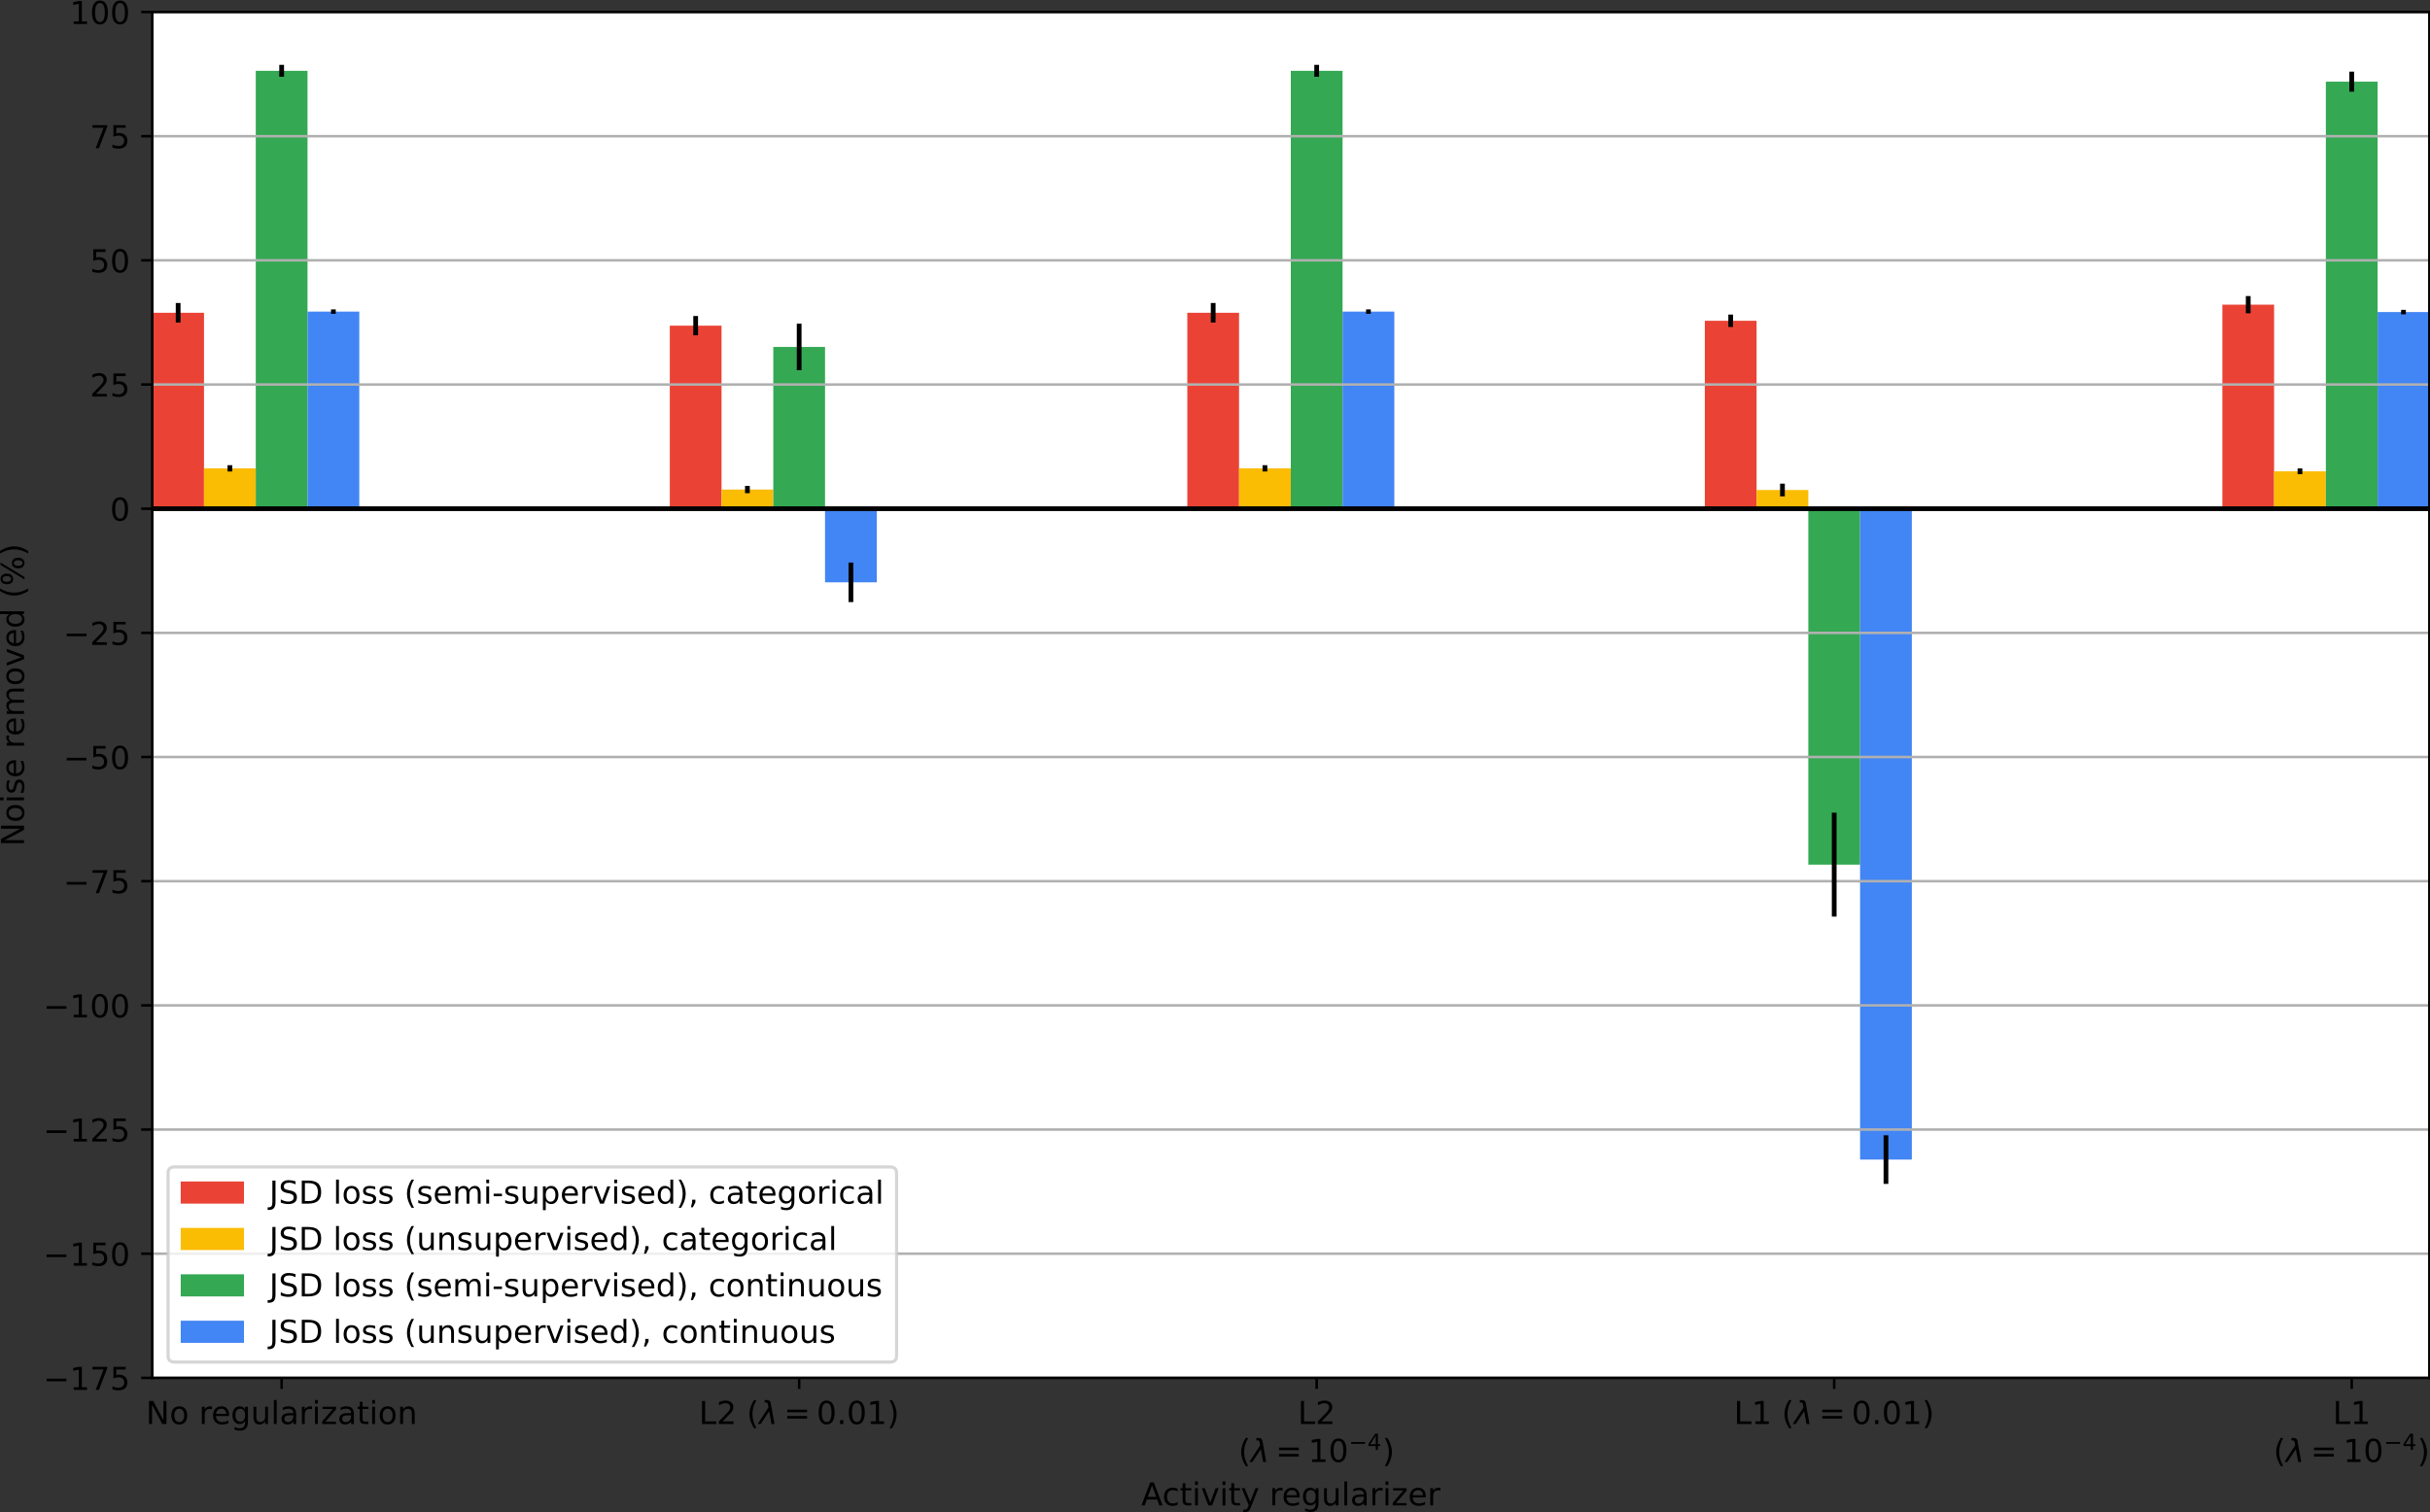 <?xml version="1.0" encoding="utf-8" standalone="no"?>
<!DOCTYPE svg PUBLIC "-//W3C//DTD SVG 1.1//EN"
  "http://www.w3.org/Graphics/SVG/1.1/DTD/svg11.dtd">
<!-- Created with matplotlib (https://matplotlib.org/) -->
<svg height="478.22pt" version="1.1" viewBox="0 0 768.35 478.22" width="768.35pt" xmlns="http://www.w3.org/2000/svg" xmlns:xlink="http://www.w3.org/1999/xlink">
 <rect x="0" y="0" width="768.35" height="478.22" fill="#333333" stroke="none"/>
 <defs>
  <style type="text/css">*{stroke-linecap:butt;stroke-linejoin:round;}</style>
 </defs>
 <g id="figure_1">
  <g id="patch_1">
   <path d="M -0 478.22 
L 768.35 478.22 
L 768.35 0 
L -0 0 
z
" style="fill:none;"/>
  </g>
  <g id="axes_1">
   <g id="patch_2">
    <path d="M 48.145 435.799 
L 768.145 435.799 
L 768.145 3.799 
L 48.145 3.799 
z
" style="fill:#ffffff;"/>
   </g>
   <g id="patch_3">
    <path clip-path="url(#p528eb7dcb7)" d="M 48.145 160.89 
L 64.509 160.89 
L 64.509 98.923 
L 48.145 98.923 
z
" style="fill:#ea4335;"/>
   </g>
   <g id="patch_4">
    <path clip-path="url(#p528eb7dcb7)" d="M 211.782 160.89 
L 228.145 160.89 
L 228.145 103.003 
L 211.782 103.003 
z
" style="fill:#ea4335;"/>
   </g>
   <g id="patch_5">
    <path clip-path="url(#p528eb7dcb7)" d="M 375.418 160.89 
L 391.782 160.89 
L 391.782 98.923 
L 375.418 98.923 
z
" style="fill:#ea4335;"/>
   </g>
   <g id="patch_6">
    <path clip-path="url(#p528eb7dcb7)" d="M 539.054 160.89 
L 555.418 160.89 
L 555.418 101.456 
L 539.054 101.456 
z
" style="fill:#ea4335;"/>
   </g>
   <g id="patch_7">
    <path clip-path="url(#p528eb7dcb7)" d="M 702.691 160.89 
L 719.054 160.89 
L 719.054 96.359 
L 702.691 96.359 
z
" style="fill:#ea4335;"/>
   </g>
   <g id="patch_8">
    <path clip-path="url(#p528eb7dcb7)" d="M 64.509 160.89 
L 80.873 160.89 
L 80.873 148.137 
L 64.509 148.137 
z
" style="fill:#fbbc04;"/>
   </g>
   <g id="patch_9">
    <path clip-path="url(#p528eb7dcb7)" d="M 228.145 160.89 
L 244.509 160.89 
L 244.509 154.837 
L 228.145 154.837 
z
" style="fill:#fbbc04;"/>
   </g>
   <g id="patch_10">
    <path clip-path="url(#p528eb7dcb7)" d="M 391.782 160.89 
L 408.145 160.89 
L 408.145 148.137 
L 391.782 148.137 
z
" style="fill:#fbbc04;"/>
   </g>
   <g id="patch_11">
    <path clip-path="url(#p528eb7dcb7)" d="M 555.418 160.89 
L 571.782 160.89 
L 571.782 154.985 
L 555.418 154.985 
z
" style="fill:#fbbc04;"/>
   </g>
   <g id="patch_12">
    <path clip-path="url(#p528eb7dcb7)" d="M 719.054 160.89 
L 735.418 160.89 
L 735.418 149.076 
L 719.054 149.076 
z
" style="fill:#fbbc04;"/>
   </g>
   <g id="patch_13">
    <path clip-path="url(#p528eb7dcb7)" d="M 80.873 160.89 
L 97.236 160.89 
L 97.236 22.396 
L 80.873 22.396 
z
" style="fill:#34a853;"/>
   </g>
   <g id="patch_14">
    <path clip-path="url(#p528eb7dcb7)" d="M 244.509 160.89 
L 260.873 160.89 
L 260.873 109.733 
L 244.509 109.733 
z
" style="fill:#34a853;"/>
   </g>
   <g id="patch_15">
    <path clip-path="url(#p528eb7dcb7)" d="M 408.145 160.89 
L 424.509 160.89 
L 424.509 22.396 
L 408.145 22.396 
z
" style="fill:#34a853;"/>
   </g>
   <g id="patch_16">
    <path clip-path="url(#p528eb7dcb7)" d="M 571.782 160.89 
L 588.145 160.89 
L 588.145 273.471 
L 571.782 273.471 
z
" style="fill:#34a853;"/>
   </g>
   <g id="patch_17">
    <path clip-path="url(#p528eb7dcb7)" d="M 735.418 160.89 
L 751.782 160.89 
L 751.782 25.828 
L 735.418 25.828 
z
" style="fill:#34a853;"/>
   </g>
   <g id="patch_18">
    <path clip-path="url(#p528eb7dcb7)" d="M 97.236 160.89 
L 113.6 160.89 
L 113.6 98.557 
L 97.236 98.557 
z
" style="fill:#4285f4;"/>
   </g>
   <g id="patch_19">
    <path clip-path="url(#p528eb7dcb7)" d="M 260.873 160.89 
L 277.236 160.89 
L 277.236 184.179 
L 260.873 184.179 
z
" style="fill:#4285f4;"/>
   </g>
   <g id="patch_20">
    <path clip-path="url(#p528eb7dcb7)" d="M 424.509 160.89 
L 440.873 160.89 
L 440.873 98.557 
L 424.509 98.557 
z
" style="fill:#4285f4;"/>
   </g>
   <g id="patch_21">
    <path clip-path="url(#p528eb7dcb7)" d="M 588.145 160.89 
L 604.509 160.89 
L 604.509 366.754 
L 588.145 366.754 
z
" style="fill:#4285f4;"/>
   </g>
   <g id="patch_22">
    <path clip-path="url(#p528eb7dcb7)" d="M 751.782 160.89 
L 768.145 160.89 
L 768.145 98.706 
L 751.782 98.706 
z
" style="fill:#4285f4;"/>
   </g>
   <g id="matplotlib.axis_1">
    <g id="xtick_1">
     <g id="line2d_1">
      <defs>
       <path d="M 0 0 
L 0 3.5 
" id="mb09a03d7ef" style="stroke:#000000;stroke-width:0.8;"/>
      </defs>
      <g>
       <use style="stroke:#000000;stroke-width:0.8;" x="89.054" xlink:href="#mb09a03d7ef" y="435.799"/>
      </g>
     </g>
     <g id="text_1">
      <!-- No regularization -->
      <g transform="translate(46.14 450.398)scale(0.1 -0.1)">
       <defs>
        <path d="M 9.812 72.906 
L 23.094 72.906 
L 55.422 11.922 
L 55.422 72.906 
L 64.984 72.906 
L 64.984 0 
L 51.703 0 
L 19.391 60.984 
L 19.391 0 
L 9.812 0 
z
" id="DejaVuSans-78"/>
        <path d="M 30.609 48.391 
Q 23.391 48.391 19.188 42.75 
Q 14.984 37.109 14.984 27.297 
Q 14.984 17.484 19.156 11.844 
Q 23.344 6.203 30.609 6.203 
Q 37.797 6.203 41.984 11.859 
Q 46.188 17.531 46.188 27.297 
Q 46.188 37.016 41.984 42.703 
Q 37.797 48.391 30.609 48.391 
z
M 30.609 56 
Q 42.328 56 49.016 48.375 
Q 55.719 40.766 55.719 27.297 
Q 55.719 13.875 49.016 6.219 
Q 42.328 -1.422 30.609 -1.422 
Q 18.844 -1.422 12.172 6.219 
Q 5.516 13.875 5.516 27.297 
Q 5.516 40.766 12.172 48.375 
Q 18.844 56 30.609 56 
z
" id="DejaVuSans-111"/>
        <path id="DejaVuSans-32"/>
        <path d="M 41.109 46.297 
Q 39.594 47.172 37.812 47.578 
Q 36.031 48 33.891 48 
Q 26.266 48 22.188 43.047 
Q 18.109 38.094 18.109 28.812 
L 18.109 0 
L 9.078 0 
L 9.078 54.688 
L 18.109 54.688 
L 18.109 46.188 
Q 20.953 51.172 25.484 53.578 
Q 30.031 56 36.531 56 
Q 37.453 56 38.578 55.875 
Q 39.703 55.766 41.062 55.516 
z
" id="DejaVuSans-114"/>
        <path d="M 56.203 29.594 
L 56.203 25.203 
L 14.891 25.203 
Q 15.484 15.922 20.484 11.062 
Q 25.484 6.203 34.422 6.203 
Q 39.594 6.203 44.453 7.469 
Q 49.312 8.734 54.109 11.281 
L 54.109 2.781 
Q 49.266 0.734 44.188 -0.344 
Q 39.109 -1.422 33.891 -1.422 
Q 20.797 -1.422 13.156 6.188 
Q 5.516 13.812 5.516 26.812 
Q 5.516 40.234 12.766 48.109 
Q 20.016 56 32.328 56 
Q 43.359 56 49.781 48.891 
Q 56.203 41.797 56.203 29.594 
z
M 47.219 32.234 
Q 47.125 39.594 43.094 43.984 
Q 39.062 48.391 32.422 48.391 
Q 24.906 48.391 20.391 44.141 
Q 15.875 39.891 15.188 32.172 
z
" id="DejaVuSans-101"/>
        <path d="M 45.406 27.984 
Q 45.406 37.75 41.375 43.109 
Q 37.359 48.484 30.078 48.484 
Q 22.859 48.484 18.828 43.109 
Q 14.797 37.75 14.797 27.984 
Q 14.797 18.266 18.828 12.891 
Q 22.859 7.516 30.078 7.516 
Q 37.359 7.516 41.375 12.891 
Q 45.406 18.266 45.406 27.984 
z
M 54.391 6.781 
Q 54.391 -7.172 48.188 -13.984 
Q 42 -20.797 29.203 -20.797 
Q 24.469 -20.797 20.266 -20.094 
Q 16.062 -19.391 12.109 -17.922 
L 12.109 -9.188 
Q 16.062 -11.328 19.922 -12.344 
Q 23.781 -13.375 27.781 -13.375 
Q 36.625 -13.375 41.016 -8.766 
Q 45.406 -4.156 45.406 5.172 
L 45.406 9.625 
Q 42.625 4.781 38.281 2.391 
Q 33.938 0 27.875 0 
Q 17.828 0 11.672 7.656 
Q 5.516 15.328 5.516 27.984 
Q 5.516 40.672 11.672 48.328 
Q 17.828 56 27.875 56 
Q 33.938 56 38.281 53.609 
Q 42.625 51.219 45.406 46.391 
L 45.406 54.688 
L 54.391 54.688 
z
" id="DejaVuSans-103"/>
        <path d="M 8.5 21.578 
L 8.5 54.688 
L 17.484 54.688 
L 17.484 21.922 
Q 17.484 14.156 20.5 10.266 
Q 23.531 6.391 29.594 6.391 
Q 36.859 6.391 41.078 11.031 
Q 45.312 15.672 45.312 23.688 
L 45.312 54.688 
L 54.297 54.688 
L 54.297 0 
L 45.312 0 
L 45.312 8.406 
Q 42.047 3.422 37.719 1 
Q 33.406 -1.422 27.688 -1.422 
Q 18.266 -1.422 13.375 4.438 
Q 8.5 10.297 8.5 21.578 
z
M 31.109 56 
z
" id="DejaVuSans-117"/>
        <path d="M 9.422 75.984 
L 18.406 75.984 
L 18.406 0 
L 9.422 0 
z
" id="DejaVuSans-108"/>
        <path d="M 34.281 27.484 
Q 23.391 27.484 19.188 25 
Q 14.984 22.516 14.984 16.5 
Q 14.984 11.719 18.141 8.906 
Q 21.297 6.109 26.703 6.109 
Q 34.188 6.109 38.703 11.406 
Q 43.219 16.703 43.219 25.484 
L 43.219 27.484 
z
M 52.203 31.203 
L 52.203 0 
L 43.219 0 
L 43.219 8.297 
Q 40.141 3.328 35.547 0.953 
Q 30.953 -1.422 24.312 -1.422 
Q 15.922 -1.422 10.953 3.297 
Q 6 8.016 6 15.922 
Q 6 25.141 12.172 29.828 
Q 18.359 34.516 30.609 34.516 
L 43.219 34.516 
L 43.219 35.406 
Q 43.219 41.609 39.141 45 
Q 35.062 48.391 27.688 48.391 
Q 23 48.391 18.547 47.266 
Q 14.109 46.141 10.016 43.891 
L 10.016 52.203 
Q 14.938 54.109 19.578 55.047 
Q 24.219 56 28.609 56 
Q 40.484 56 46.344 49.844 
Q 52.203 43.703 52.203 31.203 
z
" id="DejaVuSans-97"/>
        <path d="M 9.422 54.688 
L 18.406 54.688 
L 18.406 0 
L 9.422 0 
z
M 9.422 75.984 
L 18.406 75.984 
L 18.406 64.594 
L 9.422 64.594 
z
" id="DejaVuSans-105"/>
        <path d="M 5.516 54.688 
L 48.188 54.688 
L 48.188 46.484 
L 14.406 7.172 
L 48.188 7.172 
L 48.188 0 
L 4.297 0 
L 4.297 8.203 
L 38.094 47.516 
L 5.516 47.516 
z
" id="DejaVuSans-122"/>
        <path d="M 18.312 70.219 
L 18.312 54.688 
L 36.812 54.688 
L 36.812 47.703 
L 18.312 47.703 
L 18.312 18.016 
Q 18.312 11.328 20.141 9.422 
Q 21.969 7.516 27.594 7.516 
L 36.812 7.516 
L 36.812 0 
L 27.594 0 
Q 17.188 0 13.234 3.875 
Q 9.281 7.766 9.281 18.016 
L 9.281 47.703 
L 2.688 47.703 
L 2.688 54.688 
L 9.281 54.688 
L 9.281 70.219 
z
" id="DejaVuSans-116"/>
        <path d="M 54.891 33.016 
L 54.891 0 
L 45.906 0 
L 45.906 32.719 
Q 45.906 40.484 42.875 44.328 
Q 39.844 48.188 33.797 48.188 
Q 26.516 48.188 22.312 43.547 
Q 18.109 38.922 18.109 30.906 
L 18.109 0 
L 9.078 0 
L 9.078 54.688 
L 18.109 54.688 
L 18.109 46.188 
Q 21.344 51.125 25.703 53.562 
Q 30.078 56 35.797 56 
Q 45.219 56 50.047 50.172 
Q 54.891 44.344 54.891 33.016 
z
" id="DejaVuSans-110"/>
       </defs>
       <use xlink:href="#DejaVuSans-78"/>
       <use x="74.805" xlink:href="#DejaVuSans-111"/>
       <use x="135.986" xlink:href="#DejaVuSans-32"/>
       <use x="167.773" xlink:href="#DejaVuSans-114"/>
       <use x="206.637" xlink:href="#DejaVuSans-101"/>
       <use x="268.16" xlink:href="#DejaVuSans-103"/>
       <use x="331.637" xlink:href="#DejaVuSans-117"/>
       <use x="395.016" xlink:href="#DejaVuSans-108"/>
       <use x="422.799" xlink:href="#DejaVuSans-97"/>
       <use x="484.078" xlink:href="#DejaVuSans-114"/>
       <use x="525.191" xlink:href="#DejaVuSans-105"/>
       <use x="552.975" xlink:href="#DejaVuSans-122"/>
       <use x="605.465" xlink:href="#DejaVuSans-97"/>
       <use x="666.744" xlink:href="#DejaVuSans-116"/>
       <use x="705.953" xlink:href="#DejaVuSans-105"/>
       <use x="733.736" xlink:href="#DejaVuSans-111"/>
       <use x="794.918" xlink:href="#DejaVuSans-110"/>
      </g>
     </g>
    </g>
    <g id="xtick_2">
     <g id="line2d_2">
      <g>
       <use style="stroke:#000000;stroke-width:0.8;" x="252.691" xlink:href="#mb09a03d7ef" y="435.799"/>
      </g>
     </g>
     <g id="text_2">
      <!-- L2 ($\lambda=0.01$) -->
      <g transform="translate(220.991 450.398)scale(0.1 -0.1)">
       <defs>
        <path d="M 9.812 72.906 
L 19.672 72.906 
L 19.672 8.297 
L 55.172 8.297 
L 55.172 0 
L 9.812 0 
z
" id="DejaVuSans-76"/>
        <path d="M 19.188 8.297 
L 53.609 8.297 
L 53.609 0 
L 7.328 0 
L 7.328 8.297 
Q 12.938 14.109 22.625 23.891 
Q 32.328 33.688 34.812 36.531 
Q 39.547 41.844 41.422 45.531 
Q 43.312 49.219 43.312 52.781 
Q 43.312 58.594 39.234 62.25 
Q 35.156 65.922 28.609 65.922 
Q 23.969 65.922 18.812 64.312 
Q 13.672 62.703 7.812 59.422 
L 7.812 69.391 
Q 13.766 71.781 18.938 73 
Q 24.125 74.219 28.422 74.219 
Q 39.75 74.219 46.484 68.547 
Q 53.219 62.891 53.219 53.422 
Q 53.219 48.922 51.531 44.891 
Q 49.859 40.875 45.406 35.406 
Q 44.188 33.984 37.641 27.219 
Q 31.109 20.453 19.188 8.297 
z
" id="DejaVuSans-50"/>
        <path d="M 31 75.875 
Q 24.469 64.656 21.281 53.656 
Q 18.109 42.672 18.109 31.391 
Q 18.109 20.125 21.312 9.062 
Q 24.516 -2 31 -13.188 
L 23.188 -13.188 
Q 15.875 -1.703 12.234 9.375 
Q 8.594 20.453 8.594 31.391 
Q 8.594 42.281 12.203 53.312 
Q 15.828 64.359 23.188 75.875 
z
" id="DejaVuSans-40"/>
        <path d="M 36.719 67.438 
L 48.828 0 
L 39.312 0 
L 31.844 40.438 
L 5.125 0 
L -4.391 0 
L 29.734 52.438 
L 28.031 62.109 
Q 26.953 68.266 21.734 68.266 
L 17.047 68.266 
L 18.5 75.984 
L 24.219 75.875 
Q 35.203 75.734 36.719 67.438 
z
" id="DejaVuSans-Oblique-955"/>
        <path d="M 10.594 45.406 
L 73.188 45.406 
L 73.188 37.203 
L 10.594 37.203 
z
M 10.594 25.484 
L 73.188 25.484 
L 73.188 17.188 
L 10.594 17.188 
z
" id="DejaVuSans-61"/>
        <path d="M 31.781 66.406 
Q 24.172 66.406 20.328 58.906 
Q 16.5 51.422 16.5 36.375 
Q 16.5 21.391 20.328 13.891 
Q 24.172 6.391 31.781 6.391 
Q 39.453 6.391 43.281 13.891 
Q 47.125 21.391 47.125 36.375 
Q 47.125 51.422 43.281 58.906 
Q 39.453 66.406 31.781 66.406 
z
M 31.781 74.219 
Q 44.047 74.219 50.516 64.516 
Q 56.984 54.828 56.984 36.375 
Q 56.984 17.969 50.516 8.266 
Q 44.047 -1.422 31.781 -1.422 
Q 19.531 -1.422 13.062 8.266 
Q 6.594 17.969 6.594 36.375 
Q 6.594 54.828 13.062 64.516 
Q 19.531 74.219 31.781 74.219 
z
" id="DejaVuSans-48"/>
        <path d="M 10.688 12.406 
L 21 12.406 
L 21 0 
L 10.688 0 
z
" id="DejaVuSans-46"/>
        <path d="M 12.406 8.297 
L 28.516 8.297 
L 28.516 63.922 
L 10.984 60.406 
L 10.984 69.391 
L 28.422 72.906 
L 38.281 72.906 
L 38.281 8.297 
L 54.391 8.297 
L 54.391 0 
L 12.406 0 
z
" id="DejaVuSans-49"/>
        <path d="M 8.016 75.875 
L 15.828 75.875 
Q 23.141 64.359 26.781 53.312 
Q 30.422 42.281 30.422 31.391 
Q 30.422 20.453 26.781 9.375 
Q 23.141 -1.703 15.828 -13.188 
L 8.016 -13.188 
Q 14.5 -2 17.703 9.062 
Q 20.906 20.125 20.906 31.391 
Q 20.906 42.672 17.703 53.656 
Q 14.5 64.656 8.016 75.875 
z
" id="DejaVuSans-41"/>
       </defs>
       <use transform="translate(0 0.016)" xlink:href="#DejaVuSans-76"/>
       <use transform="translate(55.713 0.016)" xlink:href="#DejaVuSans-50"/>
       <use transform="translate(119.336 0.016)" xlink:href="#DejaVuSans-32"/>
       <use transform="translate(151.123 0.016)" xlink:href="#DejaVuSans-40"/>
       <use transform="translate(190.137 0.016)" xlink:href="#DejaVuSans-Oblique-955"/>
       <use transform="translate(268.799 0.016)" xlink:href="#DejaVuSans-61"/>
       <use transform="translate(372.07 0.016)" xlink:href="#DejaVuSans-48"/>
       <use transform="translate(435.693 0.016)" xlink:href="#DejaVuSans-46"/>
       <use transform="translate(467.48 0.016)" xlink:href="#DejaVuSans-48"/>
       <use transform="translate(531.104 0.016)" xlink:href="#DejaVuSans-49"/>
       <use transform="translate(594.727 0.016)" xlink:href="#DejaVuSans-41"/>
      </g>
     </g>
    </g>
    <g id="xtick_3">
     <g id="line2d_3">
      <g>
       <use style="stroke:#000000;stroke-width:0.8;" x="416.327" xlink:href="#mb09a03d7ef" y="435.799"/>
      </g>
     </g>
     <g id="text_3">
      <!-- L2 -->
      <g transform="translate(410.36 450.398)scale(0.1 -0.1)">
       <use xlink:href="#DejaVuSans-76"/>
       <use x="55.713" xlink:href="#DejaVuSans-50"/>
      </g>
      <!-- ($\lambda=10^{-4}$) -->
      <g transform="translate(391.577 462.462)scale(0.1 -0.1)">
       <defs>
        <path d="M 10.594 35.5 
L 73.188 35.5 
L 73.188 27.203 
L 10.594 27.203 
z
" id="DejaVuSans-8722"/>
        <path d="M 37.797 64.312 
L 12.891 25.391 
L 37.797 25.391 
z
M 35.203 72.906 
L 47.609 72.906 
L 47.609 25.391 
L 58.016 25.391 
L 58.016 17.188 
L 47.609 17.188 
L 47.609 0 
L 37.797 0 
L 37.797 17.188 
L 4.891 17.188 
L 4.891 26.703 
z
" id="DejaVuSans-52"/>
       </defs>
       <use transform="translate(0 0.684)" xlink:href="#DejaVuSans-40"/>
       <use transform="translate(39.014 0.684)" xlink:href="#DejaVuSans-Oblique-955"/>
       <use transform="translate(117.676 0.684)" xlink:href="#DejaVuSans-61"/>
       <use transform="translate(220.947 0.684)" xlink:href="#DejaVuSans-49"/>
       <use transform="translate(284.57 0.684)" xlink:href="#DejaVuSans-48"/>
       <use transform="translate(349.15 38.966)scale(0.7)" xlink:href="#DejaVuSans-8722"/>
       <use transform="translate(407.803 38.966)scale(0.7)" xlink:href="#DejaVuSans-52"/>
       <use transform="translate(455.073 0.684)" xlink:href="#DejaVuSans-41"/>
      </g>
     </g>
    </g>
    <g id="xtick_4">
     <g id="line2d_4">
      <g>
       <use style="stroke:#000000;stroke-width:0.8;" x="579.963" xlink:href="#mb09a03d7ef" y="435.799"/>
      </g>
     </g>
     <g id="text_4">
      <!-- L1 ($\lambda=0.01$) -->
      <g transform="translate(548.263 450.398)scale(0.1 -0.1)">
       <use transform="translate(0 0.016)" xlink:href="#DejaVuSans-76"/>
       <use transform="translate(55.713 0.016)" xlink:href="#DejaVuSans-49"/>
       <use transform="translate(119.336 0.016)" xlink:href="#DejaVuSans-32"/>
       <use transform="translate(151.123 0.016)" xlink:href="#DejaVuSans-40"/>
       <use transform="translate(190.137 0.016)" xlink:href="#DejaVuSans-Oblique-955"/>
       <use transform="translate(268.799 0.016)" xlink:href="#DejaVuSans-61"/>
       <use transform="translate(372.07 0.016)" xlink:href="#DejaVuSans-48"/>
       <use transform="translate(435.693 0.016)" xlink:href="#DejaVuSans-46"/>
       <use transform="translate(467.48 0.016)" xlink:href="#DejaVuSans-48"/>
       <use transform="translate(531.104 0.016)" xlink:href="#DejaVuSans-49"/>
       <use transform="translate(594.727 0.016)" xlink:href="#DejaVuSans-41"/>
      </g>
     </g>
    </g>
    <g id="xtick_5">
     <g id="line2d_5">
      <g>
       <use style="stroke:#000000;stroke-width:0.8;" x="743.6" xlink:href="#mb09a03d7ef" y="435.799"/>
      </g>
     </g>
     <g id="text_5">
      <!-- L1 -->
      <g transform="translate(737.633 450.398)scale(0.1 -0.1)">
       <use xlink:href="#DejaVuSans-76"/>
       <use x="55.713" xlink:href="#DejaVuSans-49"/>
      </g>
      <!-- ($\lambda=10^{-4}$) -->
      <g transform="translate(718.85 462.462)scale(0.1 -0.1)">
       <use transform="translate(0 0.684)" xlink:href="#DejaVuSans-40"/>
       <use transform="translate(39.014 0.684)" xlink:href="#DejaVuSans-Oblique-955"/>
       <use transform="translate(117.676 0.684)" xlink:href="#DejaVuSans-61"/>
       <use transform="translate(220.947 0.684)" xlink:href="#DejaVuSans-49"/>
       <use transform="translate(284.57 0.684)" xlink:href="#DejaVuSans-48"/>
       <use transform="translate(349.15 38.966)scale(0.7)" xlink:href="#DejaVuSans-8722"/>
       <use transform="translate(407.803 38.966)scale(0.7)" xlink:href="#DejaVuSans-52"/>
       <use transform="translate(455.073 0.684)" xlink:href="#DejaVuSans-41"/>
      </g>
     </g>
    </g>
    <g id="text_6">
     <!-- Activity regularizer -->
     <g transform="translate(360.841 476.14)scale(0.1 -0.1)">
      <defs>
       <path d="M 34.188 63.188 
L 20.797 26.906 
L 47.609 26.906 
z
M 28.609 72.906 
L 39.797 72.906 
L 67.578 0 
L 57.328 0 
L 50.688 18.703 
L 17.828 18.703 
L 11.188 0 
L 0.781 0 
z
" id="DejaVuSans-65"/>
       <path d="M 48.781 52.594 
L 48.781 44.188 
Q 44.969 46.297 41.141 47.344 
Q 37.312 48.391 33.406 48.391 
Q 24.656 48.391 19.812 42.844 
Q 14.984 37.312 14.984 27.297 
Q 14.984 17.281 19.812 11.734 
Q 24.656 6.203 33.406 6.203 
Q 37.312 6.203 41.141 7.25 
Q 44.969 8.297 48.781 10.406 
L 48.781 2.094 
Q 45.016 0.344 40.984 -0.531 
Q 36.969 -1.422 32.422 -1.422 
Q 20.062 -1.422 12.781 6.344 
Q 5.516 14.109 5.516 27.297 
Q 5.516 40.672 12.859 48.328 
Q 20.219 56 33.016 56 
Q 37.156 56 41.109 55.141 
Q 45.062 54.297 48.781 52.594 
z
" id="DejaVuSans-99"/>
       <path d="M 2.984 54.688 
L 12.5 54.688 
L 29.594 8.797 
L 46.688 54.688 
L 56.203 54.688 
L 35.688 0 
L 23.484 0 
z
" id="DejaVuSans-118"/>
       <path d="M 32.172 -5.078 
Q 28.375 -14.844 24.75 -17.812 
Q 21.141 -20.797 15.094 -20.797 
L 7.906 -20.797 
L 7.906 -13.281 
L 13.188 -13.281 
Q 16.891 -13.281 18.938 -11.516 
Q 21 -9.766 23.484 -3.219 
L 25.094 0.875 
L 2.984 54.688 
L 12.5 54.688 
L 29.594 11.922 
L 46.688 54.688 
L 56.203 54.688 
z
" id="DejaVuSans-121"/>
      </defs>
      <use xlink:href="#DejaVuSans-65"/>
      <use x="66.658" xlink:href="#DejaVuSans-99"/>
      <use x="121.639" xlink:href="#DejaVuSans-116"/>
      <use x="160.848" xlink:href="#DejaVuSans-105"/>
      <use x="188.631" xlink:href="#DejaVuSans-118"/>
      <use x="247.811" xlink:href="#DejaVuSans-105"/>
      <use x="275.594" xlink:href="#DejaVuSans-116"/>
      <use x="314.803" xlink:href="#DejaVuSans-121"/>
      <use x="373.982" xlink:href="#DejaVuSans-32"/>
      <use x="405.77" xlink:href="#DejaVuSans-114"/>
      <use x="444.633" xlink:href="#DejaVuSans-101"/>
      <use x="506.156" xlink:href="#DejaVuSans-103"/>
      <use x="569.633" xlink:href="#DejaVuSans-117"/>
      <use x="633.012" xlink:href="#DejaVuSans-108"/>
      <use x="660.795" xlink:href="#DejaVuSans-97"/>
      <use x="722.074" xlink:href="#DejaVuSans-114"/>
      <use x="763.188" xlink:href="#DejaVuSans-105"/>
      <use x="790.971" xlink:href="#DejaVuSans-122"/>
      <use x="843.461" xlink:href="#DejaVuSans-101"/>
      <use x="904.984" xlink:href="#DejaVuSans-114"/>
     </g>
    </g>
   </g>
   <g id="matplotlib.axis_2">
    <g id="ytick_1">
     <g id="line2d_6">
      <path clip-path="url(#p528eb7dcb7)" d="M 48.145 435.799 
L 768.145 435.799 
" style="fill:none;stroke:#b0b0b0;stroke-linecap:square;stroke-width:0.8;"/>
     </g>
     <g id="line2d_7">
      <defs>
       <path d="M 0 0 
L -3.5 0 
" id="mce97a3d99d" style="stroke:#000000;stroke-width:0.8;"/>
      </defs>
      <g>
       <use style="stroke:#000000;stroke-width:0.8;" x="48.145" xlink:href="#mce97a3d99d" y="435.799"/>
      </g>
     </g>
     <g id="text_7">
      <!-- −175 -->
      <g transform="translate(13.678 439.598)scale(0.1 -0.1)">
       <defs>
        <path d="M 8.203 72.906 
L 55.078 72.906 
L 55.078 68.703 
L 28.609 0 
L 18.312 0 
L 43.219 64.594 
L 8.203 64.594 
z
" id="DejaVuSans-55"/>
        <path d="M 10.797 72.906 
L 49.516 72.906 
L 49.516 64.594 
L 19.828 64.594 
L 19.828 46.734 
Q 21.969 47.469 24.109 47.828 
Q 26.266 48.188 28.422 48.188 
Q 40.625 48.188 47.75 41.5 
Q 54.891 34.812 54.891 23.391 
Q 54.891 11.625 47.562 5.094 
Q 40.234 -1.422 26.906 -1.422 
Q 22.312 -1.422 17.547 -0.641 
Q 12.797 0.141 7.719 1.703 
L 7.719 11.625 
Q 12.109 9.234 16.797 8.062 
Q 21.484 6.891 26.703 6.891 
Q 35.156 6.891 40.078 11.328 
Q 45.016 15.766 45.016 23.391 
Q 45.016 31 40.078 35.438 
Q 35.156 39.891 26.703 39.891 
Q 22.75 39.891 18.812 39.016 
Q 14.891 38.141 10.797 36.281 
z
" id="DejaVuSans-53"/>
       </defs>
       <use xlink:href="#DejaVuSans-8722"/>
       <use x="83.789" xlink:href="#DejaVuSans-49"/>
       <use x="147.412" xlink:href="#DejaVuSans-55"/>
       <use x="211.035" xlink:href="#DejaVuSans-53"/>
      </g>
     </g>
    </g>
    <g id="ytick_2">
     <g id="line2d_8">
      <path clip-path="url(#p528eb7dcb7)" d="M 48.145 396.526 
L 768.145 396.526 
" style="fill:none;stroke:#b0b0b0;stroke-linecap:square;stroke-width:0.8;"/>
     </g>
     <g id="line2d_9">
      <g>
       <use style="stroke:#000000;stroke-width:0.8;" x="48.145" xlink:href="#mce97a3d99d" y="396.526"/>
      </g>
     </g>
     <g id="text_8">
      <!-- −150 -->
      <g transform="translate(13.678 400.326)scale(0.1 -0.1)">
       <use xlink:href="#DejaVuSans-8722"/>
       <use x="83.789" xlink:href="#DejaVuSans-49"/>
       <use x="147.412" xlink:href="#DejaVuSans-53"/>
       <use x="211.035" xlink:href="#DejaVuSans-48"/>
      </g>
     </g>
    </g>
    <g id="ytick_3">
     <g id="line2d_10">
      <path clip-path="url(#p528eb7dcb7)" d="M 48.145 357.254 
L 768.145 357.254 
" style="fill:none;stroke:#b0b0b0;stroke-linecap:square;stroke-width:0.8;"/>
     </g>
     <g id="line2d_11">
      <g>
       <use style="stroke:#000000;stroke-width:0.8;" x="48.145" xlink:href="#mce97a3d99d" y="357.254"/>
      </g>
     </g>
     <g id="text_9">
      <!-- −125 -->
      <g transform="translate(13.678 361.053)scale(0.1 -0.1)">
       <use xlink:href="#DejaVuSans-8722"/>
       <use x="83.789" xlink:href="#DejaVuSans-49"/>
       <use x="147.412" xlink:href="#DejaVuSans-50"/>
       <use x="211.035" xlink:href="#DejaVuSans-53"/>
      </g>
     </g>
    </g>
    <g id="ytick_4">
     <g id="line2d_12">
      <path clip-path="url(#p528eb7dcb7)" d="M 48.145 317.981 
L 768.145 317.981 
" style="fill:none;stroke:#b0b0b0;stroke-linecap:square;stroke-width:0.8;"/>
     </g>
     <g id="line2d_13">
      <g>
       <use style="stroke:#000000;stroke-width:0.8;" x="48.145" xlink:href="#mce97a3d99d" y="317.981"/>
      </g>
     </g>
     <g id="text_10">
      <!-- −100 -->
      <g transform="translate(13.678 321.78)scale(0.1 -0.1)">
       <use xlink:href="#DejaVuSans-8722"/>
       <use x="83.789" xlink:href="#DejaVuSans-49"/>
       <use x="147.412" xlink:href="#DejaVuSans-48"/>
       <use x="211.035" xlink:href="#DejaVuSans-48"/>
      </g>
     </g>
    </g>
    <g id="ytick_5">
     <g id="line2d_14">
      <path clip-path="url(#p528eb7dcb7)" d="M 48.145 278.708 
L 768.145 278.708 
" style="fill:none;stroke:#b0b0b0;stroke-linecap:square;stroke-width:0.8;"/>
     </g>
     <g id="line2d_15">
      <g>
       <use style="stroke:#000000;stroke-width:0.8;" x="48.145" xlink:href="#mce97a3d99d" y="278.708"/>
      </g>
     </g>
     <g id="text_11">
      <!-- −75 -->
      <g transform="translate(20.041 282.508)scale(0.1 -0.1)">
       <use xlink:href="#DejaVuSans-8722"/>
       <use x="83.789" xlink:href="#DejaVuSans-55"/>
       <use x="147.412" xlink:href="#DejaVuSans-53"/>
      </g>
     </g>
    </g>
    <g id="ytick_6">
     <g id="line2d_16">
      <path clip-path="url(#p528eb7dcb7)" d="M 48.145 239.436 
L 768.145 239.436 
" style="fill:none;stroke:#b0b0b0;stroke-linecap:square;stroke-width:0.8;"/>
     </g>
     <g id="line2d_17">
      <g>
       <use style="stroke:#000000;stroke-width:0.8;" x="48.145" xlink:href="#mce97a3d99d" y="239.436"/>
      </g>
     </g>
     <g id="text_12">
      <!-- −50 -->
      <g transform="translate(20.041 243.235)scale(0.1 -0.1)">
       <use xlink:href="#DejaVuSans-8722"/>
       <use x="83.789" xlink:href="#DejaVuSans-53"/>
       <use x="147.412" xlink:href="#DejaVuSans-48"/>
      </g>
     </g>
    </g>
    <g id="ytick_7">
     <g id="line2d_18">
      <path clip-path="url(#p528eb7dcb7)" d="M 48.145 200.163 
L 768.145 200.163 
" style="fill:none;stroke:#b0b0b0;stroke-linecap:square;stroke-width:0.8;"/>
     </g>
     <g id="line2d_19">
      <g>
       <use style="stroke:#000000;stroke-width:0.8;" x="48.145" xlink:href="#mce97a3d99d" y="200.163"/>
      </g>
     </g>
     <g id="text_13">
      <!-- −25 -->
      <g transform="translate(20.041 203.962)scale(0.1 -0.1)">
       <use xlink:href="#DejaVuSans-8722"/>
       <use x="83.789" xlink:href="#DejaVuSans-50"/>
       <use x="147.412" xlink:href="#DejaVuSans-53"/>
      </g>
     </g>
    </g>
    <g id="ytick_8">
     <g id="line2d_20">
      <path clip-path="url(#p528eb7dcb7)" d="M 48.145 160.89 
L 768.145 160.89 
" style="fill:none;stroke:#b0b0b0;stroke-linecap:square;stroke-width:0.8;"/>
     </g>
     <g id="line2d_21">
      <g>
       <use style="stroke:#000000;stroke-width:0.8;" x="48.145" xlink:href="#mce97a3d99d" y="160.89"/>
      </g>
     </g>
     <g id="text_14">
      <!-- 0 -->
      <g transform="translate(34.783 164.689)scale(0.1 -0.1)">
       <use xlink:href="#DejaVuSans-48"/>
      </g>
     </g>
    </g>
    <g id="ytick_9">
     <g id="line2d_22">
      <path clip-path="url(#p528eb7dcb7)" d="M 48.145 121.617 
L 768.145 121.617 
" style="fill:none;stroke:#b0b0b0;stroke-linecap:square;stroke-width:0.8;"/>
     </g>
     <g id="line2d_23">
      <g>
       <use style="stroke:#000000;stroke-width:0.8;" x="48.145" xlink:href="#mce97a3d99d" y="121.617"/>
      </g>
     </g>
     <g id="text_15">
      <!-- 25 -->
      <g transform="translate(28.42 125.417)scale(0.1 -0.1)">
       <use xlink:href="#DejaVuSans-50"/>
       <use x="63.623" xlink:href="#DejaVuSans-53"/>
      </g>
     </g>
    </g>
    <g id="ytick_10">
     <g id="line2d_24">
      <path clip-path="url(#p528eb7dcb7)" d="M 48.145 82.345 
L 768.145 82.345 
" style="fill:none;stroke:#b0b0b0;stroke-linecap:square;stroke-width:0.8;"/>
     </g>
     <g id="line2d_25">
      <g>
       <use style="stroke:#000000;stroke-width:0.8;" x="48.145" xlink:href="#mce97a3d99d" y="82.345"/>
      </g>
     </g>
     <g id="text_16">
      <!-- 50 -->
      <g transform="translate(28.42 86.144)scale(0.1 -0.1)">
       <use xlink:href="#DejaVuSans-53"/>
       <use x="63.623" xlink:href="#DejaVuSans-48"/>
      </g>
     </g>
    </g>
    <g id="ytick_11">
     <g id="line2d_26">
      <path clip-path="url(#p528eb7dcb7)" d="M 48.145 43.072 
L 768.145 43.072 
" style="fill:none;stroke:#b0b0b0;stroke-linecap:square;stroke-width:0.8;"/>
     </g>
     <g id="line2d_27">
      <g>
       <use style="stroke:#000000;stroke-width:0.8;" x="48.145" xlink:href="#mce97a3d99d" y="43.072"/>
      </g>
     </g>
     <g id="text_17">
      <!-- 75 -->
      <g transform="translate(28.42 46.871)scale(0.1 -0.1)">
       <use xlink:href="#DejaVuSans-55"/>
       <use x="63.623" xlink:href="#DejaVuSans-53"/>
      </g>
     </g>
    </g>
    <g id="ytick_12">
     <g id="line2d_28">
      <path clip-path="url(#p528eb7dcb7)" d="M 48.145 3.799 
L 768.145 3.799 
" style="fill:none;stroke:#b0b0b0;stroke-linecap:square;stroke-width:0.8;"/>
     </g>
     <g id="line2d_29">
      <g>
       <use style="stroke:#000000;stroke-width:0.8;" x="48.145" xlink:href="#mce97a3d99d" y="3.799"/>
      </g>
     </g>
     <g id="text_18">
      <!-- 100 -->
      <g transform="translate(22.058 7.598)scale(0.1 -0.1)">
       <use xlink:href="#DejaVuSans-49"/>
       <use x="63.623" xlink:href="#DejaVuSans-48"/>
       <use x="127.246" xlink:href="#DejaVuSans-48"/>
      </g>
     </g>
    </g>
    <g id="text_19">
     <!-- Noise removed (%) -->
     <g transform="translate(7.598 267.659)rotate(-90)scale(0.1 -0.1)">
      <defs>
       <path d="M 44.281 53.078 
L 44.281 44.578 
Q 40.484 46.531 36.375 47.5 
Q 32.281 48.484 27.875 48.484 
Q 21.188 48.484 17.844 46.438 
Q 14.5 44.391 14.5 40.281 
Q 14.5 37.156 16.891 35.375 
Q 19.281 33.594 26.516 31.984 
L 29.594 31.297 
Q 39.156 29.25 43.188 25.516 
Q 47.219 21.781 47.219 15.094 
Q 47.219 7.469 41.188 3.016 
Q 35.156 -1.422 24.609 -1.422 
Q 20.219 -1.422 15.453 -0.562 
Q 10.688 0.297 5.422 2 
L 5.422 11.281 
Q 10.406 8.688 15.234 7.391 
Q 20.062 6.109 24.812 6.109 
Q 31.156 6.109 34.562 8.281 
Q 37.984 10.453 37.984 14.406 
Q 37.984 18.062 35.516 20.016 
Q 33.062 21.969 24.703 23.781 
L 21.578 24.516 
Q 13.234 26.266 9.516 29.906 
Q 5.812 33.547 5.812 39.891 
Q 5.812 47.609 11.281 51.797 
Q 16.75 56 26.812 56 
Q 31.781 56 36.172 55.266 
Q 40.578 54.547 44.281 53.078 
z
" id="DejaVuSans-115"/>
       <path d="M 52 44.188 
Q 55.375 50.25 60.062 53.125 
Q 64.75 56 71.094 56 
Q 79.641 56 84.281 50.016 
Q 88.922 44.047 88.922 33.016 
L 88.922 0 
L 79.891 0 
L 79.891 32.719 
Q 79.891 40.578 77.094 44.375 
Q 74.312 48.188 68.609 48.188 
Q 61.625 48.188 57.562 43.547 
Q 53.516 38.922 53.516 30.906 
L 53.516 0 
L 44.484 0 
L 44.484 32.719 
Q 44.484 40.625 41.703 44.406 
Q 38.922 48.188 33.109 48.188 
Q 26.219 48.188 22.156 43.531 
Q 18.109 38.875 18.109 30.906 
L 18.109 0 
L 9.078 0 
L 9.078 54.688 
L 18.109 54.688 
L 18.109 46.188 
Q 21.188 51.219 25.484 53.609 
Q 29.781 56 35.688 56 
Q 41.656 56 45.828 52.969 
Q 50 49.953 52 44.188 
z
" id="DejaVuSans-109"/>
       <path d="M 45.406 46.391 
L 45.406 75.984 
L 54.391 75.984 
L 54.391 0 
L 45.406 0 
L 45.406 8.203 
Q 42.578 3.328 38.25 0.953 
Q 33.938 -1.422 27.875 -1.422 
Q 17.969 -1.422 11.734 6.484 
Q 5.516 14.406 5.516 27.297 
Q 5.516 40.188 11.734 48.094 
Q 17.969 56 27.875 56 
Q 33.938 56 38.25 53.625 
Q 42.578 51.266 45.406 46.391 
z
M 14.797 27.297 
Q 14.797 17.391 18.875 11.75 
Q 22.953 6.109 30.078 6.109 
Q 37.203 6.109 41.297 11.75 
Q 45.406 17.391 45.406 27.297 
Q 45.406 37.203 41.297 42.844 
Q 37.203 48.484 30.078 48.484 
Q 22.953 48.484 18.875 42.844 
Q 14.797 37.203 14.797 27.297 
z
" id="DejaVuSans-100"/>
       <path d="M 72.703 32.078 
Q 68.453 32.078 66.031 28.469 
Q 63.625 24.859 63.625 18.406 
Q 63.625 12.062 66.031 8.422 
Q 68.453 4.781 72.703 4.781 
Q 76.859 4.781 79.266 8.422 
Q 81.688 12.062 81.688 18.406 
Q 81.688 24.812 79.266 28.438 
Q 76.859 32.078 72.703 32.078 
z
M 72.703 38.281 
Q 80.422 38.281 84.953 32.906 
Q 89.5 27.547 89.5 18.406 
Q 89.5 9.281 84.938 3.922 
Q 80.375 -1.422 72.703 -1.422 
Q 64.891 -1.422 60.344 3.922 
Q 55.812 9.281 55.812 18.406 
Q 55.812 27.594 60.375 32.938 
Q 64.938 38.281 72.703 38.281 
z
M 22.312 68.016 
Q 18.109 68.016 15.688 64.375 
Q 13.281 60.75 13.281 54.391 
Q 13.281 47.953 15.672 44.328 
Q 18.062 40.719 22.312 40.719 
Q 26.562 40.719 28.969 44.328 
Q 31.391 47.953 31.391 54.391 
Q 31.391 60.688 28.953 64.344 
Q 26.516 68.016 22.312 68.016 
z
M 66.406 74.219 
L 74.219 74.219 
L 28.609 -1.422 
L 20.797 -1.422 
z
M 22.312 74.219 
Q 30.031 74.219 34.609 68.875 
Q 39.203 63.531 39.203 54.391 
Q 39.203 45.172 34.641 39.844 
Q 30.078 34.516 22.312 34.516 
Q 14.547 34.516 10.031 39.859 
Q 5.516 45.219 5.516 54.391 
Q 5.516 63.484 10.047 68.844 
Q 14.594 74.219 22.312 74.219 
z
" id="DejaVuSans-37"/>
      </defs>
      <use xlink:href="#DejaVuSans-78"/>
      <use x="74.805" xlink:href="#DejaVuSans-111"/>
      <use x="135.986" xlink:href="#DejaVuSans-105"/>
      <use x="163.77" xlink:href="#DejaVuSans-115"/>
      <use x="215.869" xlink:href="#DejaVuSans-101"/>
      <use x="277.393" xlink:href="#DejaVuSans-32"/>
      <use x="309.18" xlink:href="#DejaVuSans-114"/>
      <use x="348.043" xlink:href="#DejaVuSans-101"/>
      <use x="409.566" xlink:href="#DejaVuSans-109"/>
      <use x="506.979" xlink:href="#DejaVuSans-111"/>
      <use x="568.16" xlink:href="#DejaVuSans-118"/>
      <use x="627.34" xlink:href="#DejaVuSans-101"/>
      <use x="688.863" xlink:href="#DejaVuSans-100"/>
      <use x="752.34" xlink:href="#DejaVuSans-32"/>
      <use x="784.127" xlink:href="#DejaVuSans-40"/>
      <use x="823.141" xlink:href="#DejaVuSans-37"/>
      <use x="918.16" xlink:href="#DejaVuSans-41"/>
     </g>
    </g>
   </g>
   <g id="LineCollection_1">
    <path clip-path="url(#p528eb7dcb7)" d="M 56.327 102.007 
L 56.327 95.838 
" style="fill:none;stroke:#000000;stroke-width:1.5;"/>
    <path clip-path="url(#p528eb7dcb7)" d="M 219.963 106.052 
L 219.963 99.954 
" style="fill:none;stroke:#000000;stroke-width:1.5;"/>
    <path clip-path="url(#p528eb7dcb7)" d="M 383.6 102.007 
L 383.6 95.838 
" style="fill:none;stroke:#000000;stroke-width:1.5;"/>
    <path clip-path="url(#p528eb7dcb7)" d="M 547.236 103.414 
L 547.236 99.499 
" style="fill:none;stroke:#000000;stroke-width:1.5;"/>
    <path clip-path="url(#p528eb7dcb7)" d="M 710.873 99.088 
L 710.873 93.63 
" style="fill:none;stroke:#000000;stroke-width:1.5;"/>
   </g>
   <g id="LineCollection_2">
    <path clip-path="url(#p528eb7dcb7)" d="M 72.691 149.131 
L 72.691 147.143 
" style="fill:none;stroke:#000000;stroke-width:1.5;"/>
    <path clip-path="url(#p528eb7dcb7)" d="M 236.327 155.99 
L 236.327 153.683 
" style="fill:none;stroke:#000000;stroke-width:1.5;"/>
    <path clip-path="url(#p528eb7dcb7)" d="M 399.963 149.131 
L 399.963 147.143 
" style="fill:none;stroke:#000000;stroke-width:1.5;"/>
    <path clip-path="url(#p528eb7dcb7)" d="M 563.6 156.989 
L 563.6 152.98 
" style="fill:none;stroke:#000000;stroke-width:1.5;"/>
    <path clip-path="url(#p528eb7dcb7)" d="M 727.236 149.986 
L 727.236 148.166 
" style="fill:none;stroke:#000000;stroke-width:1.5;"/>
   </g>
   <g id="LineCollection_3">
    <path clip-path="url(#p528eb7dcb7)" d="M 89.054 24.288 
L 89.054 20.504 
" style="fill:none;stroke:#000000;stroke-width:1.5;"/>
    <path clip-path="url(#p528eb7dcb7)" d="M 252.691 117.1 
L 252.691 102.367 
" style="fill:none;stroke:#000000;stroke-width:1.5;"/>
    <path clip-path="url(#p528eb7dcb7)" d="M 416.327 24.288 
L 416.327 20.504 
" style="fill:none;stroke:#000000;stroke-width:1.5;"/>
    <path clip-path="url(#p528eb7dcb7)" d="M 579.963 289.9 
L 579.963 257.042 
" style="fill:none;stroke:#000000;stroke-width:1.5;"/>
    <path clip-path="url(#p528eb7dcb7)" d="M 743.6 28.988 
L 743.6 22.667 
" style="fill:none;stroke:#000000;stroke-width:1.5;"/>
   </g>
   <g id="LineCollection_4">
    <path clip-path="url(#p528eb7dcb7)" d="M 105.418 99.258 
L 105.418 97.856 
" style="fill:none;stroke:#000000;stroke-width:1.5;"/>
    <path clip-path="url(#p528eb7dcb7)" d="M 269.054 190.436 
L 269.054 177.921 
" style="fill:none;stroke:#000000;stroke-width:1.5;"/>
    <path clip-path="url(#p528eb7dcb7)" d="M 432.691 99.258 
L 432.691 97.856 
" style="fill:none;stroke:#000000;stroke-width:1.5;"/>
    <path clip-path="url(#p528eb7dcb7)" d="M 596.327 374.442 
L 596.327 359.066 
" style="fill:none;stroke:#000000;stroke-width:1.5;"/>
    <path clip-path="url(#p528eb7dcb7)" d="M 759.963 99.42 
L 759.963 97.991 
" style="fill:none;stroke:#000000;stroke-width:1.5;"/>
   </g>
   <g id="line2d_30">
    <path clip-path="url(#p528eb7dcb7)" d="M 48.145 160.89 
L 768.145 160.89 
" style="fill:none;stroke:#000000;stroke-linecap:square;stroke-width:1.5;"/>
   </g>
   <g id="patch_23">
    <path d="M 48.145 435.799 
L 48.145 3.799 
" style="fill:none;stroke:#000000;stroke-linecap:square;stroke-linejoin:miter;stroke-width:0.8;"/>
   </g>
   <g id="patch_24">
    <path d="M 768.145 435.799 
L 768.145 3.799 
" style="fill:none;stroke:#000000;stroke-linecap:square;stroke-linejoin:miter;stroke-width:0.8;"/>
   </g>
   <g id="patch_25">
    <path d="M 48.145 435.799 
L 768.145 435.799 
" style="fill:none;stroke:#000000;stroke-linecap:square;stroke-linejoin:miter;stroke-width:0.8;"/>
   </g>
   <g id="patch_26">
    <path d="M 48.145 3.799 
L 768.145 3.799 
" style="fill:none;stroke:#000000;stroke-linecap:square;stroke-linejoin:miter;stroke-width:0.8;"/>
   </g>
   <g id="legend_1">
    <g id="patch_27">
     <path d="M 55.145 430.799 
L 281.492 430.799 
Q 283.492 430.799 283.492 428.799 
L 283.492 371.087 
Q 283.492 369.087 281.492 369.087 
L 55.145 369.087 
Q 53.145 369.087 53.145 371.087 
L 53.145 428.799 
Q 53.145 430.799 55.145 430.799 
z
" style="fill:#ffffff;opacity:0.8;stroke:#cccccc;stroke-linejoin:miter;"/>
    </g>
    <g id="patch_28">
     <path d="M 57.145 380.685 
L 77.145 380.685 
L 77.145 373.685 
L 57.145 373.685 
z
" style="fill:#ea4335;"/>
    </g>
    <g id="text_20">
     <!-- JSD loss (semi-supervised), categorical -->
     <g transform="translate(85.145 380.685)scale(0.1 -0.1)">
      <defs>
       <path d="M 9.812 72.906 
L 19.672 72.906 
L 19.672 5.078 
Q 19.672 -8.109 14.672 -14.062 
Q 9.672 -20.016 -1.422 -20.016 
L -5.172 -20.016 
L -5.172 -11.719 
L -2.094 -11.719 
Q 4.438 -11.719 7.125 -8.047 
Q 9.812 -4.391 9.812 5.078 
z
" id="DejaVuSans-74"/>
       <path d="M 53.516 70.516 
L 53.516 60.891 
Q 47.906 63.578 42.922 64.891 
Q 37.938 66.219 33.297 66.219 
Q 25.25 66.219 20.875 63.094 
Q 16.5 59.969 16.5 54.203 
Q 16.5 49.359 19.406 46.891 
Q 22.312 44.438 30.422 42.922 
L 36.375 41.703 
Q 47.406 39.594 52.656 34.297 
Q 57.906 29 57.906 20.125 
Q 57.906 9.516 50.797 4.047 
Q 43.703 -1.422 29.984 -1.422 
Q 24.812 -1.422 18.969 -0.25 
Q 13.141 0.922 6.891 3.219 
L 6.891 13.375 
Q 12.891 10.016 18.656 8.297 
Q 24.422 6.594 29.984 6.594 
Q 38.422 6.594 43.016 9.906 
Q 47.609 13.234 47.609 19.391 
Q 47.609 24.75 44.312 27.781 
Q 41.016 30.812 33.5 32.328 
L 27.484 33.5 
Q 16.453 35.688 11.516 40.375 
Q 6.594 45.062 6.594 53.422 
Q 6.594 63.094 13.406 68.656 
Q 20.219 74.219 32.172 74.219 
Q 37.312 74.219 42.625 73.281 
Q 47.953 72.359 53.516 70.516 
z
" id="DejaVuSans-83"/>
       <path d="M 19.672 64.797 
L 19.672 8.109 
L 31.594 8.109 
Q 46.688 8.109 53.688 14.938 
Q 60.688 21.781 60.688 36.531 
Q 60.688 51.172 53.688 57.984 
Q 46.688 64.797 31.594 64.797 
z
M 9.812 72.906 
L 30.078 72.906 
Q 51.266 72.906 61.172 64.094 
Q 71.094 55.281 71.094 36.531 
Q 71.094 17.672 61.125 8.828 
Q 51.172 0 30.078 0 
L 9.812 0 
z
" id="DejaVuSans-68"/>
       <path d="M 4.891 31.391 
L 31.203 31.391 
L 31.203 23.391 
L 4.891 23.391 
z
" id="DejaVuSans-45"/>
       <path d="M 18.109 8.203 
L 18.109 -20.797 
L 9.078 -20.797 
L 9.078 54.688 
L 18.109 54.688 
L 18.109 46.391 
Q 20.953 51.266 25.266 53.625 
Q 29.594 56 35.594 56 
Q 45.562 56 51.781 48.094 
Q 58.016 40.188 58.016 27.297 
Q 58.016 14.406 51.781 6.484 
Q 45.562 -1.422 35.594 -1.422 
Q 29.594 -1.422 25.266 0.953 
Q 20.953 3.328 18.109 8.203 
z
M 48.688 27.297 
Q 48.688 37.203 44.609 42.844 
Q 40.531 48.484 33.406 48.484 
Q 26.266 48.484 22.188 42.844 
Q 18.109 37.203 18.109 27.297 
Q 18.109 17.391 22.188 11.75 
Q 26.266 6.109 33.406 6.109 
Q 40.531 6.109 44.609 11.75 
Q 48.688 17.391 48.688 27.297 
z
" id="DejaVuSans-112"/>
       <path d="M 11.719 12.406 
L 22.016 12.406 
L 22.016 4 
L 14.016 -11.625 
L 7.719 -11.625 
L 11.719 4 
z
" id="DejaVuSans-44"/>
      </defs>
      <use xlink:href="#DejaVuSans-74"/>
      <use x="29.492" xlink:href="#DejaVuSans-83"/>
      <use x="92.969" xlink:href="#DejaVuSans-68"/>
      <use x="169.971" xlink:href="#DejaVuSans-32"/>
      <use x="201.758" xlink:href="#DejaVuSans-108"/>
      <use x="229.541" xlink:href="#DejaVuSans-111"/>
      <use x="290.723" xlink:href="#DejaVuSans-115"/>
      <use x="342.822" xlink:href="#DejaVuSans-115"/>
      <use x="394.922" xlink:href="#DejaVuSans-32"/>
      <use x="426.709" xlink:href="#DejaVuSans-40"/>
      <use x="465.723" xlink:href="#DejaVuSans-115"/>
      <use x="517.822" xlink:href="#DejaVuSans-101"/>
      <use x="579.346" xlink:href="#DejaVuSans-109"/>
      <use x="676.758" xlink:href="#DejaVuSans-105"/>
      <use x="704.541" xlink:href="#DejaVuSans-45"/>
      <use x="740.625" xlink:href="#DejaVuSans-115"/>
      <use x="792.725" xlink:href="#DejaVuSans-117"/>
      <use x="856.104" xlink:href="#DejaVuSans-112"/>
      <use x="919.58" xlink:href="#DejaVuSans-101"/>
      <use x="981.104" xlink:href="#DejaVuSans-114"/>
      <use x="1022.217" xlink:href="#DejaVuSans-118"/>
      <use x="1081.396" xlink:href="#DejaVuSans-105"/>
      <use x="1109.18" xlink:href="#DejaVuSans-115"/>
      <use x="1161.279" xlink:href="#DejaVuSans-101"/>
      <use x="1222.803" xlink:href="#DejaVuSans-100"/>
      <use x="1286.279" xlink:href="#DejaVuSans-41"/>
      <use x="1325.293" xlink:href="#DejaVuSans-44"/>
      <use x="1357.08" xlink:href="#DejaVuSans-32"/>
      <use x="1388.867" xlink:href="#DejaVuSans-99"/>
      <use x="1443.848" xlink:href="#DejaVuSans-97"/>
      <use x="1505.127" xlink:href="#DejaVuSans-116"/>
      <use x="1544.336" xlink:href="#DejaVuSans-101"/>
      <use x="1605.859" xlink:href="#DejaVuSans-103"/>
      <use x="1669.336" xlink:href="#DejaVuSans-111"/>
      <use x="1730.518" xlink:href="#DejaVuSans-114"/>
      <use x="1771.631" xlink:href="#DejaVuSans-105"/>
      <use x="1799.414" xlink:href="#DejaVuSans-99"/>
      <use x="1854.395" xlink:href="#DejaVuSans-97"/>
      <use x="1915.674" xlink:href="#DejaVuSans-108"/>
     </g>
    </g>
    <g id="patch_29">
     <path d="M 57.145 395.363 
L 77.145 395.363 
L 77.145 388.363 
L 57.145 388.363 
z
" style="fill:#fbbc04;"/>
    </g>
    <g id="text_21">
     <!-- JSD loss (unsupervised), categorical -->
     <g transform="translate(85.145 395.363)scale(0.1 -0.1)">
      <use xlink:href="#DejaVuSans-74"/>
      <use x="29.492" xlink:href="#DejaVuSans-83"/>
      <use x="92.969" xlink:href="#DejaVuSans-68"/>
      <use x="169.971" xlink:href="#DejaVuSans-32"/>
      <use x="201.758" xlink:href="#DejaVuSans-108"/>
      <use x="229.541" xlink:href="#DejaVuSans-111"/>
      <use x="290.723" xlink:href="#DejaVuSans-115"/>
      <use x="342.822" xlink:href="#DejaVuSans-115"/>
      <use x="394.922" xlink:href="#DejaVuSans-32"/>
      <use x="426.709" xlink:href="#DejaVuSans-40"/>
      <use x="465.723" xlink:href="#DejaVuSans-117"/>
      <use x="529.102" xlink:href="#DejaVuSans-110"/>
      <use x="592.48" xlink:href="#DejaVuSans-115"/>
      <use x="644.58" xlink:href="#DejaVuSans-117"/>
      <use x="707.959" xlink:href="#DejaVuSans-112"/>
      <use x="771.436" xlink:href="#DejaVuSans-101"/>
      <use x="832.959" xlink:href="#DejaVuSans-114"/>
      <use x="874.072" xlink:href="#DejaVuSans-118"/>
      <use x="933.252" xlink:href="#DejaVuSans-105"/>
      <use x="961.035" xlink:href="#DejaVuSans-115"/>
      <use x="1013.135" xlink:href="#DejaVuSans-101"/>
      <use x="1074.658" xlink:href="#DejaVuSans-100"/>
      <use x="1138.135" xlink:href="#DejaVuSans-41"/>
      <use x="1177.148" xlink:href="#DejaVuSans-44"/>
      <use x="1208.936" xlink:href="#DejaVuSans-32"/>
      <use x="1240.723" xlink:href="#DejaVuSans-99"/>
      <use x="1295.703" xlink:href="#DejaVuSans-97"/>
      <use x="1356.982" xlink:href="#DejaVuSans-116"/>
      <use x="1396.191" xlink:href="#DejaVuSans-101"/>
      <use x="1457.715" xlink:href="#DejaVuSans-103"/>
      <use x="1521.191" xlink:href="#DejaVuSans-111"/>
      <use x="1582.373" xlink:href="#DejaVuSans-114"/>
      <use x="1623.486" xlink:href="#DejaVuSans-105"/>
      <use x="1651.27" xlink:href="#DejaVuSans-99"/>
      <use x="1706.25" xlink:href="#DejaVuSans-97"/>
      <use x="1767.529" xlink:href="#DejaVuSans-108"/>
     </g>
    </g>
    <g id="patch_30">
     <path d="M 57.145 410.041 
L 77.145 410.041 
L 77.145 403.041 
L 57.145 403.041 
z
" style="fill:#34a853;"/>
    </g>
    <g id="text_22">
     <!-- JSD loss (semi-supervised), continuous -->
     <g transform="translate(85.145 410.041)scale(0.1 -0.1)">
      <use xlink:href="#DejaVuSans-74"/>
      <use x="29.492" xlink:href="#DejaVuSans-83"/>
      <use x="92.969" xlink:href="#DejaVuSans-68"/>
      <use x="169.971" xlink:href="#DejaVuSans-32"/>
      <use x="201.758" xlink:href="#DejaVuSans-108"/>
      <use x="229.541" xlink:href="#DejaVuSans-111"/>
      <use x="290.723" xlink:href="#DejaVuSans-115"/>
      <use x="342.822" xlink:href="#DejaVuSans-115"/>
      <use x="394.922" xlink:href="#DejaVuSans-32"/>
      <use x="426.709" xlink:href="#DejaVuSans-40"/>
      <use x="465.723" xlink:href="#DejaVuSans-115"/>
      <use x="517.822" xlink:href="#DejaVuSans-101"/>
      <use x="579.346" xlink:href="#DejaVuSans-109"/>
      <use x="676.758" xlink:href="#DejaVuSans-105"/>
      <use x="704.541" xlink:href="#DejaVuSans-45"/>
      <use x="740.625" xlink:href="#DejaVuSans-115"/>
      <use x="792.725" xlink:href="#DejaVuSans-117"/>
      <use x="856.104" xlink:href="#DejaVuSans-112"/>
      <use x="919.58" xlink:href="#DejaVuSans-101"/>
      <use x="981.104" xlink:href="#DejaVuSans-114"/>
      <use x="1022.217" xlink:href="#DejaVuSans-118"/>
      <use x="1081.396" xlink:href="#DejaVuSans-105"/>
      <use x="1109.18" xlink:href="#DejaVuSans-115"/>
      <use x="1161.279" xlink:href="#DejaVuSans-101"/>
      <use x="1222.803" xlink:href="#DejaVuSans-100"/>
      <use x="1286.279" xlink:href="#DejaVuSans-41"/>
      <use x="1325.293" xlink:href="#DejaVuSans-44"/>
      <use x="1357.08" xlink:href="#DejaVuSans-32"/>
      <use x="1388.867" xlink:href="#DejaVuSans-99"/>
      <use x="1443.848" xlink:href="#DejaVuSans-111"/>
      <use x="1505.029" xlink:href="#DejaVuSans-110"/>
      <use x="1568.408" xlink:href="#DejaVuSans-116"/>
      <use x="1607.617" xlink:href="#DejaVuSans-105"/>
      <use x="1635.4" xlink:href="#DejaVuSans-110"/>
      <use x="1698.779" xlink:href="#DejaVuSans-117"/>
      <use x="1762.158" xlink:href="#DejaVuSans-111"/>
      <use x="1823.34" xlink:href="#DejaVuSans-117"/>
      <use x="1886.719" xlink:href="#DejaVuSans-115"/>
     </g>
    </g>
    <g id="patch_31">
     <path d="M 57.145 424.72 
L 77.145 424.72 
L 77.145 417.72 
L 57.145 417.72 
z
" style="fill:#4285f4;"/>
    </g>
    <g id="text_23">
     <!-- JSD loss (unsupervised), continuous -->
     <g transform="translate(85.145 424.72)scale(0.1 -0.1)">
      <use xlink:href="#DejaVuSans-74"/>
      <use x="29.492" xlink:href="#DejaVuSans-83"/>
      <use x="92.969" xlink:href="#DejaVuSans-68"/>
      <use x="169.971" xlink:href="#DejaVuSans-32"/>
      <use x="201.758" xlink:href="#DejaVuSans-108"/>
      <use x="229.541" xlink:href="#DejaVuSans-111"/>
      <use x="290.723" xlink:href="#DejaVuSans-115"/>
      <use x="342.822" xlink:href="#DejaVuSans-115"/>
      <use x="394.922" xlink:href="#DejaVuSans-32"/>
      <use x="426.709" xlink:href="#DejaVuSans-40"/>
      <use x="465.723" xlink:href="#DejaVuSans-117"/>
      <use x="529.102" xlink:href="#DejaVuSans-110"/>
      <use x="592.48" xlink:href="#DejaVuSans-115"/>
      <use x="644.58" xlink:href="#DejaVuSans-117"/>
      <use x="707.959" xlink:href="#DejaVuSans-112"/>
      <use x="771.436" xlink:href="#DejaVuSans-101"/>
      <use x="832.959" xlink:href="#DejaVuSans-114"/>
      <use x="874.072" xlink:href="#DejaVuSans-118"/>
      <use x="933.252" xlink:href="#DejaVuSans-105"/>
      <use x="961.035" xlink:href="#DejaVuSans-115"/>
      <use x="1013.135" xlink:href="#DejaVuSans-101"/>
      <use x="1074.658" xlink:href="#DejaVuSans-100"/>
      <use x="1138.135" xlink:href="#DejaVuSans-41"/>
      <use x="1177.148" xlink:href="#DejaVuSans-44"/>
      <use x="1208.936" xlink:href="#DejaVuSans-32"/>
      <use x="1240.723" xlink:href="#DejaVuSans-99"/>
      <use x="1295.703" xlink:href="#DejaVuSans-111"/>
      <use x="1356.885" xlink:href="#DejaVuSans-110"/>
      <use x="1420.264" xlink:href="#DejaVuSans-116"/>
      <use x="1459.473" xlink:href="#DejaVuSans-105"/>
      <use x="1487.256" xlink:href="#DejaVuSans-110"/>
      <use x="1550.635" xlink:href="#DejaVuSans-117"/>
      <use x="1614.014" xlink:href="#DejaVuSans-111"/>
      <use x="1675.195" xlink:href="#DejaVuSans-117"/>
      <use x="1738.574" xlink:href="#DejaVuSans-115"/>
     </g>
    </g>
   </g>
  </g>
 </g>
 <defs>
  <clipPath id="p528eb7dcb7">
   <rect height="432" width="720" x="48.145" y="3.799"/>
  </clipPath>
 </defs>
</svg>
